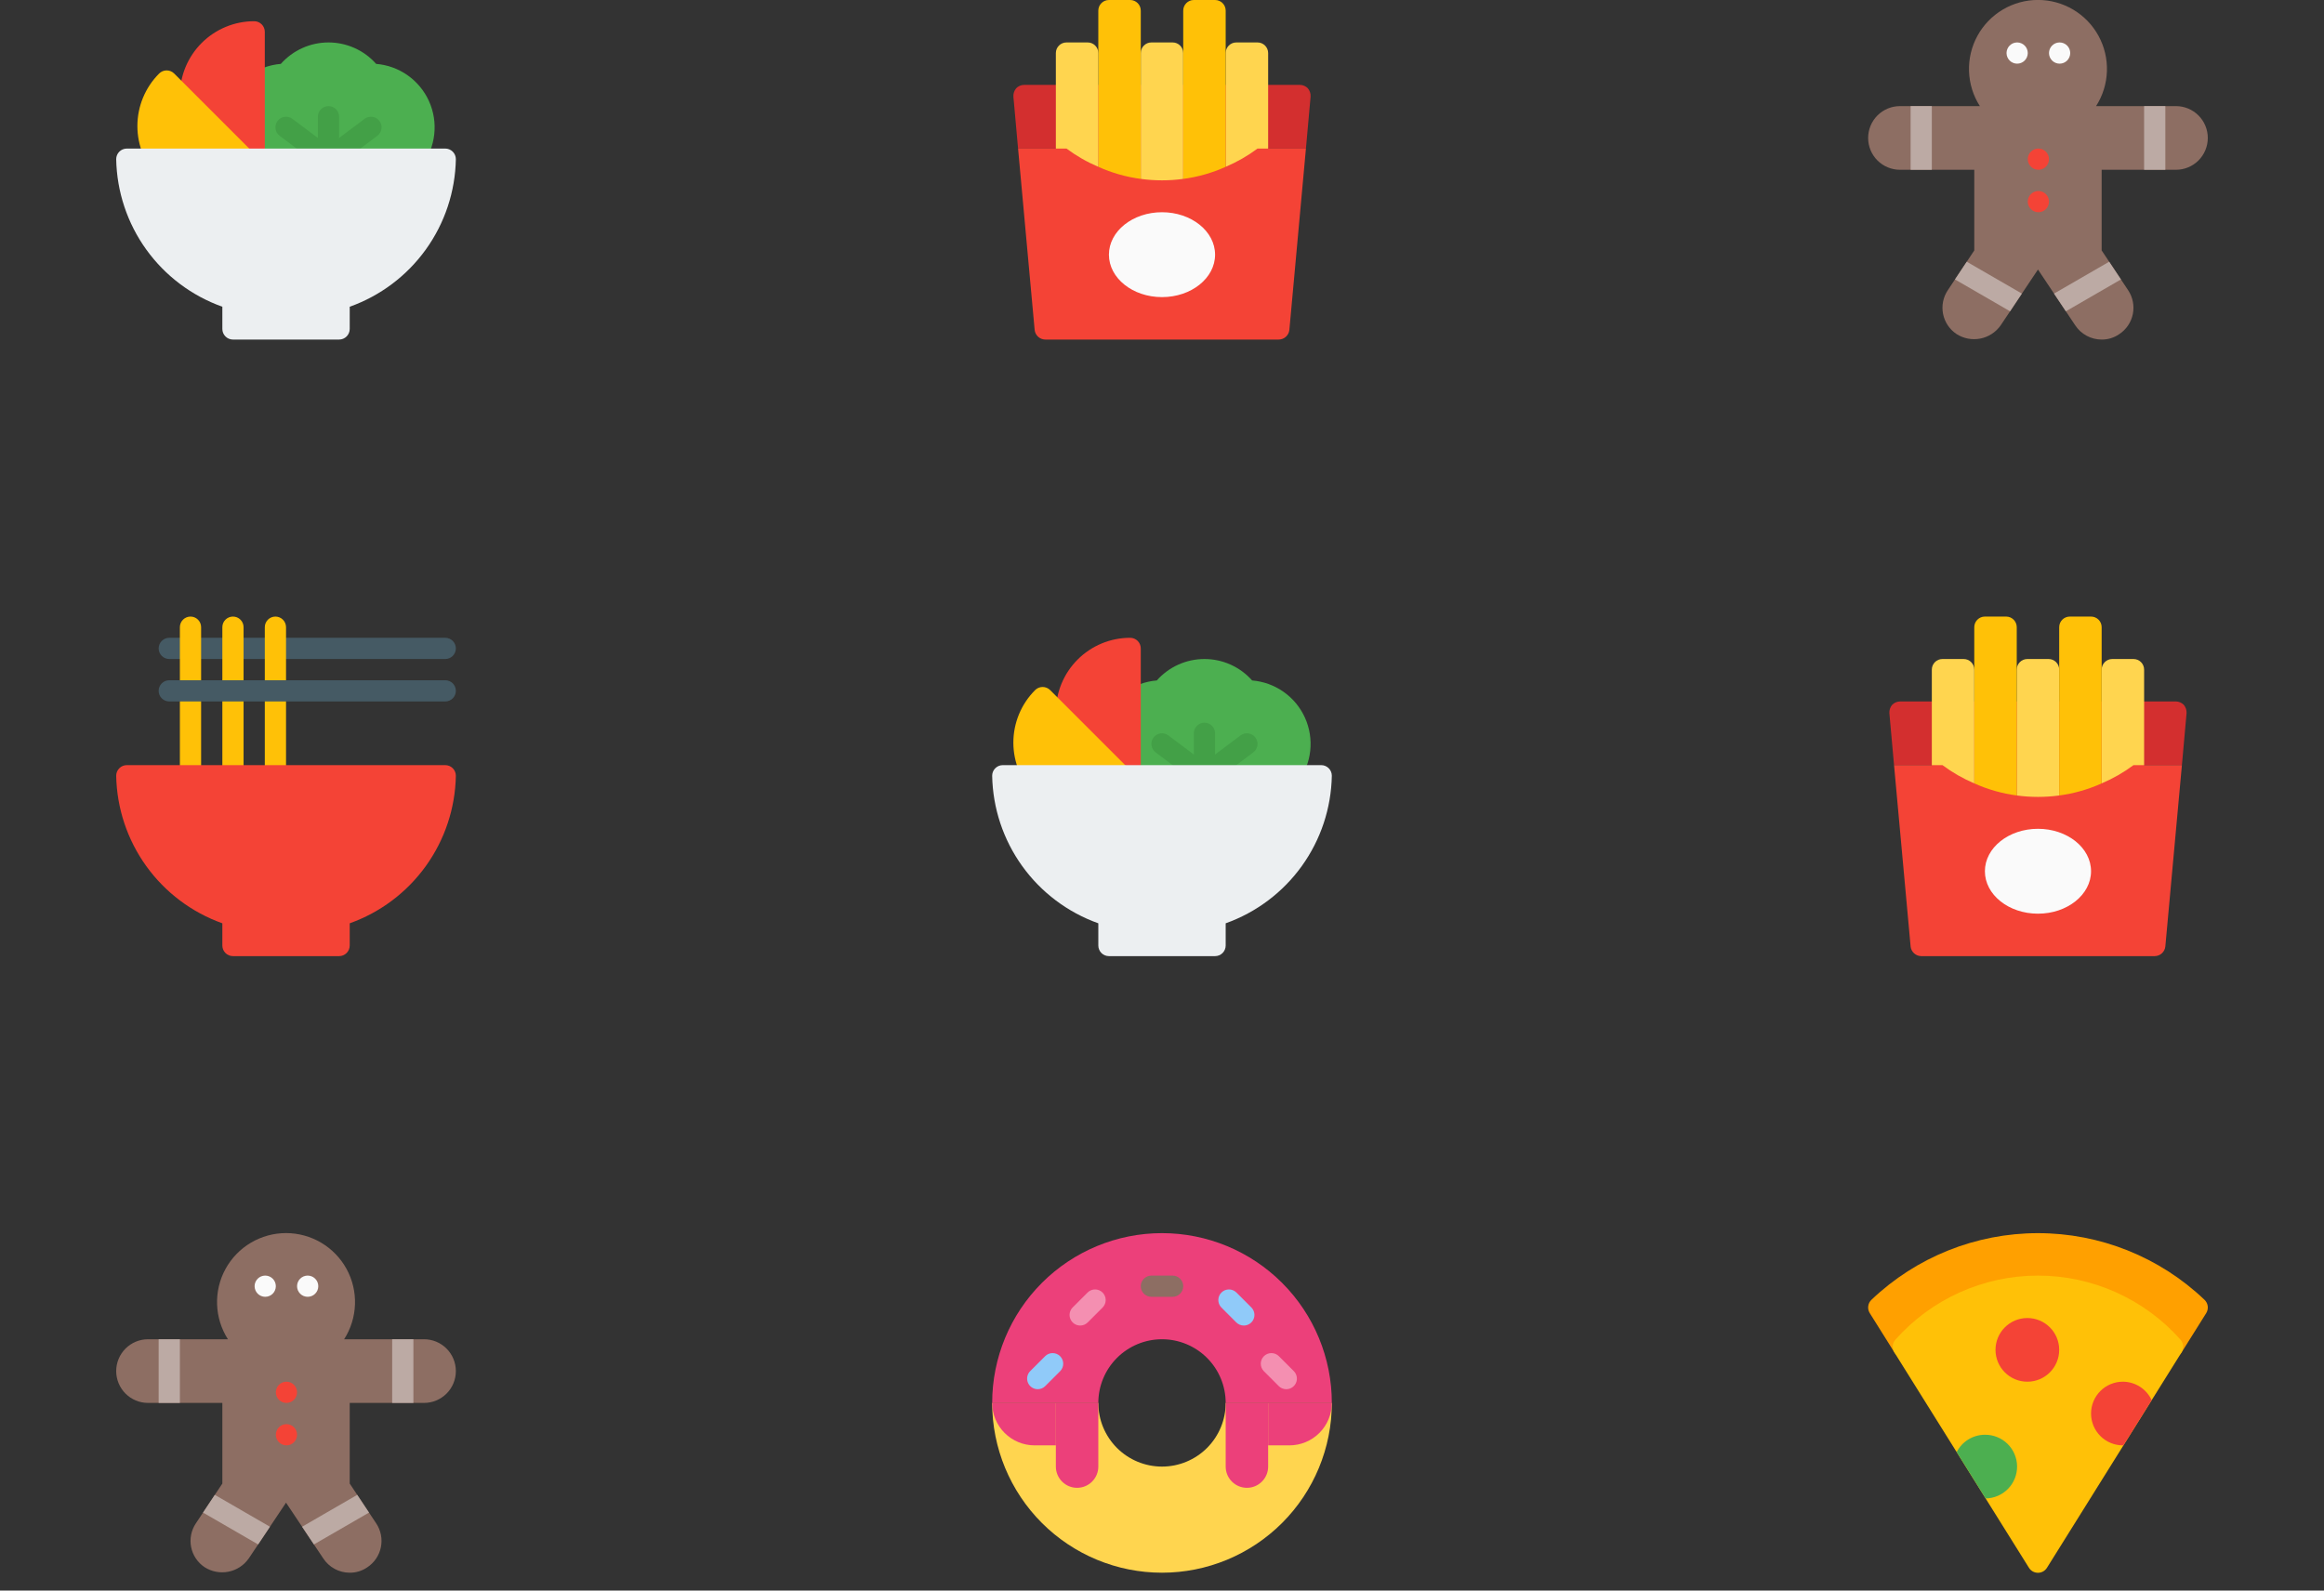 <svg width="260" height="178" viewBox="0 0 260 178" fill="none" xmlns="http://www.w3.org/2000/svg">
<rect x="0" y="0" width="260" height="178" fill="#333333" stroke="none"/>
<g clip-path="url(#clip0_2683_435)">
<path d="M42.082 7.149C41.413 6.395 40.593 5.791 39.673 5.377C38.754 4.964 37.758 4.75 36.75 4.75C35.742 4.75 34.746 4.964 33.827 5.377C32.908 5.791 32.087 6.395 31.418 7.149C30.149 7.253 28.93 7.695 27.89 8.43C26.849 9.165 26.025 10.165 25.502 11.327C24.98 12.488 24.778 13.769 24.918 15.035C25.059 16.301 25.536 17.506 26.3 18.525C26.411 18.673 26.554 18.792 26.719 18.875C26.884 18.957 27.066 19 27.25 19H46.25C46.434 19 46.616 18.957 46.781 18.875C46.946 18.792 47.089 18.673 47.2 18.525C47.964 17.506 48.441 16.301 48.582 15.035C48.722 13.769 48.52 12.488 47.998 11.327C47.475 10.165 46.651 9.165 45.61 8.43C44.57 7.695 43.351 7.253 42.082 7.149V7.149Z" fill="#4CAF50"/>
<path d="M36.75 19C36.435 19 36.133 18.875 35.91 18.652C35.688 18.43 35.562 18.127 35.562 17.812V13.062C35.562 12.748 35.688 12.445 35.91 12.223C36.133 12 36.435 11.875 36.75 11.875C37.065 11.875 37.367 12 37.59 12.223C37.812 12.445 37.938 12.748 37.938 13.062V17.812C37.938 18.127 37.812 18.43 37.59 18.652C37.367 18.875 37.065 19 36.75 19Z" fill="#43A047"/>
<path d="M36.75 19C36.493 19 36.243 18.917 36.038 18.762L31.288 15.2C31.035 15.011 30.869 14.73 30.824 14.418C30.78 14.106 30.861 13.79 31.05 13.537C31.239 13.286 31.52 13.119 31.832 13.074C32.144 13.03 32.461 13.111 32.712 13.3L37.462 16.863C37.662 17.012 37.809 17.221 37.883 17.458C37.958 17.696 37.955 17.952 37.877 18.188C37.798 18.424 37.647 18.63 37.444 18.776C37.242 18.922 36.999 19 36.75 19Z" fill="#43A047"/>
<path d="M36.75 19C36.501 19 36.258 18.922 36.056 18.776C35.853 18.63 35.702 18.424 35.623 18.188C35.545 17.952 35.542 17.696 35.617 17.458C35.691 17.221 35.838 17.012 36.038 16.863L40.788 13.3C40.912 13.206 41.054 13.138 41.205 13.1C41.356 13.061 41.514 13.052 41.668 13.074C41.822 13.097 41.971 13.149 42.105 13.228C42.239 13.308 42.356 13.413 42.45 13.537C42.544 13.662 42.612 13.804 42.65 13.955C42.689 14.106 42.698 14.264 42.676 14.418C42.654 14.572 42.601 14.721 42.522 14.855C42.442 14.989 42.337 15.106 42.212 15.2L37.462 18.762C37.257 18.917 37.007 19 36.75 19Z" fill="#43A047"/>
<path d="M28.438 2.375C26.233 2.375 24.119 3.251 22.56 4.81C21.001 6.369 20.125 8.483 20.125 10.688C20.125 12.892 21.001 15.006 22.56 16.565C24.119 18.124 26.233 19 28.438 19C28.752 19 29.055 18.875 29.277 18.652C29.5 18.43 29.625 18.127 29.625 17.812V3.562C29.625 3.248 29.5 2.946 29.277 2.723C29.055 2.5 28.752 2.375 28.438 2.375V2.375Z" fill="#F44336"/>
<path d="M17.806 8.227C16.247 9.786 15.371 11.9 15.371 14.105C15.371 16.31 16.247 18.424 17.806 19.983C19.365 21.542 21.479 22.418 23.684 22.418C25.889 22.418 28.003 21.542 29.562 19.983C29.785 19.761 29.91 19.459 29.91 19.144C29.91 18.829 29.785 18.527 29.562 18.304L19.485 8.227C19.262 8.004 18.96 7.879 18.645 7.879C18.331 7.879 18.029 8.004 17.806 8.227V8.227Z" fill="#FFC107"/>
<path d="M49.812 16.625H14.188C13.873 16.625 13.57 16.75 13.348 16.973C13.125 17.195 13 17.498 13 17.812C13.067 21.445 14.24 24.972 16.361 27.922C18.483 30.872 21.452 33.106 24.875 34.326V36.812C24.875 37.127 25 37.429 25.223 37.652C25.445 37.875 25.748 38 26.062 38H37.938C38.252 38 38.554 37.875 38.777 37.652C39 37.429 39.125 37.127 39.125 36.812V34.326C42.548 33.106 45.518 30.872 47.639 27.922C49.761 24.972 50.933 21.446 51 17.812C51 17.498 50.875 17.195 50.652 16.973C50.429 16.75 50.127 16.625 49.812 16.625Z" fill="#ECEFF1"/>
</g>
<path d="M146.625 10.806L146.103 16.625H140.688C139.586 17.445 138.39 18.131 137.125 18.668C135.616 19.348 134.016 19.805 132.375 20.021C130.799 20.235 129.201 20.235 127.625 20.021C125.984 19.805 124.384 19.348 122.875 18.668C121.61 18.131 120.414 17.445 119.313 16.625H113.898L113.375 10.806C113.357 10.47 113.467 10.138 113.684 9.88C113.798 9.762 113.934 9.667 114.085 9.602C114.236 9.537 114.398 9.502 114.563 9.5H145.438C145.602 9.502 145.764 9.537 145.915 9.602C146.066 9.667 146.202 9.762 146.316 9.88C146.533 10.138 146.644 10.47 146.625 10.806V10.806Z" fill="#D32F2F"/>
<path d="M131.188 4.75H128.812C128.157 4.75 127.625 5.282 127.625 5.938V24.938C127.625 25.593 128.157 26.125 128.812 26.125H131.188C131.843 26.125 132.375 25.593 132.375 24.938V5.938C132.375 5.282 131.843 4.75 131.188 4.75Z" fill="#FFD54F"/>
<path d="M126.438 0H124.062C123.407 0 122.875 0.532 122.875 1.188V20.188C122.875 20.843 123.407 21.375 124.062 21.375H126.438C127.093 21.375 127.625 20.843 127.625 20.188V1.188C127.625 0.532 127.093 0 126.438 0Z" fill="#FFC107"/>
<path d="M140.688 4.75H138.312C137.657 4.75 137.125 5.282 137.125 5.938V24.938C137.125 25.593 137.657 26.125 138.312 26.125H140.688C141.343 26.125 141.875 25.593 141.875 24.938V5.938C141.875 5.282 141.343 4.75 140.688 4.75Z" fill="#FFD54F"/>
<path d="M135.938 0H133.562C132.907 0 132.375 0.532 132.375 1.188V20.188C132.375 20.843 132.907 21.375 133.562 21.375H135.938C136.593 21.375 137.125 20.843 137.125 20.188V1.188C137.125 0.532 136.593 0 135.938 0Z" fill="#FFC107"/>
<path d="M121.688 4.75H119.312C118.657 4.75 118.125 5.282 118.125 5.938V24.938C118.125 25.593 118.657 26.125 119.312 26.125H121.688C122.343 26.125 122.875 25.593 122.875 24.938V5.938C122.875 5.282 122.343 4.75 121.688 4.75Z" fill="#FFD54F"/>
<path d="M146.103 16.625L144.251 36.907C144.223 37.204 144.086 37.48 143.867 37.681C143.647 37.883 143.361 37.997 143.063 38H116.938C116.641 37.997 116.354 37.883 116.135 37.681C115.916 37.48 115.779 37.204 115.751 36.907L113.898 16.625H119.313C120.415 17.445 121.611 18.131 122.876 18.668C124.385 19.348 125.985 19.805 127.626 20.021C129.202 20.235 130.8 20.235 132.376 20.021C134.017 19.805 135.617 19.348 137.126 18.668C138.391 18.131 139.587 17.445 140.688 16.625H146.103Z" fill="#F44336"/>
<path d="M130 33.25C133.279 33.25 135.938 31.123 135.938 28.5C135.938 25.877 133.279 23.75 130 23.75C126.721 23.75 124.062 25.877 124.062 28.5C124.062 31.123 126.721 33.25 130 33.25Z" fill="#FAFAFA"/>
<g clip-path="url(#clip1_2683_435)">
<path d="M243.438 11.875H234.5C235.247 10.709 235.666 9.363 235.714 7.979C235.762 6.595 235.436 5.223 234.771 4.008C234.107 2.793 233.127 1.779 231.936 1.073C230.744 0.367 229.385 -0.006 228 -0.006C226.615 -0.006 225.256 0.367 224.064 1.073C222.873 1.779 221.893 2.793 221.229 4.008C220.564 5.223 220.238 6.595 220.286 7.979C220.334 9.363 220.753 10.709 221.5 11.875H212.562C211.618 11.875 210.712 12.251 210.043 12.919C209.375 13.587 209 14.493 209 15.438C209 16.383 209.375 17.289 210.043 17.957C210.712 18.625 211.618 19 212.562 19H220.875V28.025L217.918 32.469C217.658 32.854 217.477 33.287 217.385 33.743C217.293 34.198 217.292 34.667 217.381 35.123C217.471 35.58 217.649 36.014 217.907 36.4C218.165 36.787 218.496 37.119 218.882 37.378C219.673 37.888 220.631 38.071 221.554 37.889C222.477 37.707 223.294 37.174 223.832 36.402L228 30.163L232.161 36.395C232.483 36.888 232.922 37.293 233.44 37.573C233.957 37.853 234.536 38 235.125 38C235.822 38.007 236.505 37.798 237.08 37.404C237.472 37.148 237.809 36.817 238.072 36.43C238.335 36.043 238.519 35.607 238.612 35.149C238.705 34.69 238.707 34.217 238.616 33.758C238.526 33.299 238.345 32.862 238.084 32.474L235.125 28.025V19H243.438C244.382 19 245.288 18.625 245.957 17.957C246.625 17.289 247 16.383 247 15.438C247 14.493 246.625 13.587 245.957 12.919C245.288 12.251 244.382 11.875 243.438 11.875Z" fill="#8D6E63"/>
<path d="M228.047 19C227.732 19 227.43 18.875 227.207 18.652C226.984 18.43 226.859 18.127 226.859 17.812C226.859 17.502 226.981 17.203 227.199 16.981C227.416 16.759 227.712 16.631 228.023 16.625H228.047C228.362 16.625 228.664 16.75 228.887 16.973C229.109 17.195 229.234 17.498 229.234 17.812C229.234 18.127 229.109 18.43 228.887 18.652C228.664 18.875 228.362 19 228.047 19Z" fill="#F44336"/>
<path d="M228.047 23.75C227.732 23.75 227.43 23.625 227.207 23.402C226.984 23.18 226.859 22.877 226.859 22.562C226.859 22.252 226.981 21.953 227.199 21.731C227.416 21.509 227.712 21.381 228.023 21.375H228.047C228.362 21.375 228.664 21.5 228.887 21.723C229.109 21.945 229.234 22.248 229.234 22.562C229.234 22.877 229.109 23.18 228.887 23.402C228.664 23.625 228.362 23.75 228.047 23.75Z" fill="#F44336"/>
<path d="M225.672 7.125C225.357 7.125 225.055 7 224.832 6.777C224.609 6.554 224.484 6.252 224.484 5.938C224.484 5.627 224.606 5.328 224.824 5.106C225.041 4.884 225.337 4.756 225.648 4.75H225.672C225.987 4.75 226.289 4.875 226.512 5.098C226.734 5.321 226.859 5.623 226.859 5.938C226.859 6.252 226.734 6.554 226.512 6.777C226.289 7 225.987 7.125 225.672 7.125Z" fill="#FAFAFA"/>
<path d="M230.422 7.125C230.107 7.125 229.805 7 229.582 6.777C229.359 6.554 229.234 6.252 229.234 5.938C229.234 5.627 229.356 5.328 229.574 5.106C229.791 4.884 230.087 4.756 230.398 4.75H230.422C230.737 4.75 231.039 4.875 231.262 5.098C231.484 5.321 231.609 5.623 231.609 5.938C231.609 6.252 231.484 6.554 231.262 6.777C231.039 7 230.737 7.125 230.422 7.125Z" fill="#FAFAFA"/>
<path d="M216.125 11.875H213.75V19H216.125V11.875Z" fill="#BCAAA4"/>
<path d="M242.25 11.875H239.875V19H242.25V11.875Z" fill="#BCAAA4"/>
<path d="M231.12 34.837L237.283 31.272L235.965 29.289L229.797 32.856L231.12 34.837Z" fill="#BCAAA4"/>
<path d="M226.201 32.856L220.033 29.289L218.715 31.272L224.878 34.837L226.201 32.856Z" fill="#BCAAA4"/>
</g>
<g clip-path="url(#clip2_2683_435)">
<path d="M49.812 73.75H18.938C18.623 73.75 18.32 73.625 18.098 73.402C17.875 73.18 17.75 72.877 17.75 72.562C17.75 72.248 17.875 71.945 18.098 71.723C18.32 71.5 18.623 71.375 18.938 71.375H49.812C50.127 71.375 50.429 71.5 50.652 71.723C50.875 71.945 51 72.248 51 72.562C51 72.877 50.875 73.18 50.652 73.402C50.429 73.625 50.127 73.75 49.812 73.75Z" fill="#455A64"/>
<path d="M21.312 88C20.998 88 20.695 87.875 20.473 87.652C20.25 87.43 20.125 87.127 20.125 86.812V70.188C20.125 69.873 20.25 69.57 20.473 69.348C20.695 69.125 20.998 69 21.312 69C21.627 69 21.93 69.125 22.152 69.348C22.375 69.57 22.5 69.873 22.5 70.188V86.812C22.5 87.127 22.375 87.43 22.152 87.652C21.93 87.875 21.627 88 21.312 88Z" fill="#FFC107"/>
<path d="M26.062 88C25.748 88 25.445 87.875 25.223 87.652C25 87.43 24.875 87.127 24.875 86.812V70.188C24.875 69.873 25 69.57 25.223 69.348C25.445 69.125 25.748 69 26.062 69C26.377 69 26.68 69.125 26.902 69.348C27.125 69.57 27.25 69.873 27.25 70.188V86.812C27.25 87.127 27.125 87.43 26.902 87.652C26.68 87.875 26.377 88 26.062 88Z" fill="#FFC107"/>
<path d="M30.812 88C30.498 88 30.195 87.875 29.973 87.652C29.75 87.43 29.625 87.127 29.625 86.812V70.188C29.625 69.873 29.75 69.57 29.973 69.348C30.195 69.125 30.498 69 30.812 69C31.127 69 31.43 69.125 31.652 69.348C31.875 69.57 32 69.873 32 70.188V86.812C32 87.127 31.875 87.43 31.652 87.652C31.43 87.875 31.127 88 30.812 88Z" fill="#FFC107"/>
<path d="M49.812 78.5H18.938C18.623 78.5 18.32 78.375 18.098 78.152C17.875 77.93 17.75 77.627 17.75 77.312C17.75 76.998 17.875 76.695 18.098 76.473C18.32 76.25 18.623 76.125 18.938 76.125H49.812C50.127 76.125 50.429 76.25 50.652 76.473C50.875 76.695 51 76.998 51 77.312C51 77.627 50.875 77.93 50.652 78.152C50.429 78.375 50.127 78.5 49.812 78.5Z" fill="#455A64"/>
<path d="M49.812 85.625H14.188C13.873 85.625 13.57 85.75 13.348 85.973C13.125 86.195 13 86.498 13 86.812C13.067 90.445 14.24 93.972 16.361 96.922C18.483 99.872 21.452 102.106 24.875 103.326V105.812C24.875 106.127 25 106.429 25.223 106.652C25.445 106.875 25.748 107 26.062 107H37.938C38.252 107 38.554 106.875 38.777 106.652C39 106.429 39.125 106.127 39.125 105.812V103.326C42.548 102.106 45.518 99.872 47.639 96.922C49.761 93.972 50.933 90.446 51 86.812C51 86.498 50.875 86.195 50.652 85.973C50.429 85.75 50.127 85.625 49.812 85.625Z" fill="#F44336"/>
</g>
<g clip-path="url(#clip3_2683_435)">
<path d="M140.082 76.149C139.413 75.395 138.592 74.791 137.673 74.377C136.754 73.964 135.758 73.75 134.75 73.75C133.742 73.75 132.746 73.964 131.827 74.377C130.908 74.791 130.087 75.395 129.418 76.149C128.149 76.253 126.93 76.695 125.89 77.43C124.849 78.165 124.025 79.165 123.502 80.327C122.98 81.488 122.778 82.769 122.918 84.035C123.059 85.301 123.536 86.506 124.3 87.525C124.411 87.673 124.554 87.792 124.719 87.875C124.884 87.957 125.066 88 125.25 88H144.25C144.434 88 144.616 87.957 144.781 87.875C144.946 87.792 145.089 87.673 145.2 87.525C145.964 86.506 146.441 85.301 146.582 84.035C146.722 82.769 146.52 81.488 145.998 80.327C145.475 79.165 144.651 78.165 143.61 77.43C142.57 76.695 141.351 76.253 140.082 76.149V76.149Z" fill="#4CAF50"/>
<path d="M134.75 88C134.435 88 134.133 87.875 133.91 87.652C133.688 87.43 133.562 87.127 133.562 86.812V82.062C133.562 81.748 133.688 81.445 133.91 81.223C134.133 81 134.435 80.875 134.75 80.875C135.065 80.875 135.367 81 135.59 81.223C135.812 81.445 135.938 81.748 135.938 82.062V86.812C135.938 87.127 135.812 87.43 135.59 87.652C135.367 87.875 135.065 88 134.75 88Z" fill="#43A047"/>
<path d="M134.75 88C134.493 88 134.243 87.917 134.038 87.763L129.288 84.2C129.036 84.011 128.869 83.73 128.824 83.418C128.78 83.106 128.861 82.79 129.05 82.537C129.239 82.285 129.52 82.119 129.832 82.074C130.144 82.03 130.461 82.111 130.713 82.3L135.463 85.862C135.662 86.012 135.809 86.221 135.883 86.458C135.958 86.696 135.955 86.952 135.877 87.188C135.798 87.424 135.647 87.63 135.444 87.776C135.242 87.922 134.999 88 134.75 88Z" fill="#43A047"/>
<path d="M134.75 88C134.501 88 134.258 87.922 134.056 87.776C133.853 87.63 133.702 87.424 133.623 87.188C133.545 86.952 133.542 86.696 133.617 86.458C133.691 86.221 133.838 86.012 134.037 85.862L138.787 82.3C138.912 82.206 139.054 82.138 139.205 82.1C139.356 82.061 139.514 82.052 139.668 82.074C139.822 82.097 139.971 82.149 140.105 82.228C140.239 82.308 140.356 82.413 140.45 82.537C140.544 82.662 140.612 82.804 140.65 82.955C140.689 83.106 140.698 83.264 140.676 83.418C140.654 83.572 140.601 83.721 140.522 83.855C140.442 83.989 140.337 84.106 140.212 84.2L135.462 87.763C135.257 87.917 135.007 88 134.75 88Z" fill="#43A047"/>
<path d="M126.438 71.375C124.233 71.375 122.119 72.251 120.56 73.81C119.001 75.369 118.125 77.483 118.125 79.688C118.125 81.892 119.001 84.006 120.56 85.565C122.119 87.124 124.233 88 126.438 88C126.752 88 127.054 87.875 127.277 87.652C127.5 87.43 127.625 87.127 127.625 86.812V72.562C127.625 72.248 127.5 71.945 127.277 71.723C127.054 71.5 126.752 71.375 126.438 71.375V71.375Z" fill="#F44336"/>
<path d="M115.806 77.227C114.247 78.786 113.371 80.9 113.371 83.105C113.371 85.31 114.247 87.424 115.806 88.983C117.365 90.542 119.479 91.418 121.684 91.418C123.889 91.418 126.003 90.542 127.562 88.983C127.785 88.761 127.91 88.459 127.91 88.144C127.91 87.829 127.785 87.527 127.562 87.304L117.485 77.227C117.262 77.004 116.96 76.879 116.645 76.879C116.331 76.879 116.029 77.004 115.806 77.227V77.227Z" fill="#FFC107"/>
<path d="M147.812 85.625H112.188C111.873 85.625 111.571 85.75 111.348 85.973C111.125 86.195 111 86.498 111 86.812C111.067 90.445 112.24 93.972 114.361 96.922C116.483 99.872 119.452 102.106 122.875 103.326V105.812C122.875 106.127 123 106.429 123.223 106.652C123.446 106.875 123.748 107 124.062 107H135.938C136.252 107 136.554 106.875 136.777 106.652C137 106.429 137.125 106.127 137.125 105.812V103.326C140.548 102.106 143.518 99.872 145.639 96.922C147.761 93.972 148.933 90.446 149 86.812C149 86.498 148.875 86.195 148.652 85.973C148.429 85.75 148.127 85.625 147.812 85.625Z" fill="#ECEFF1"/>
</g>
<path d="M244.625 79.806L244.103 85.625H238.688C237.586 86.445 236.39 87.131 235.125 87.668C233.616 88.348 232.016 88.805 230.375 89.021C228.799 89.235 227.201 89.235 225.625 89.021C223.984 88.805 222.384 88.348 220.875 87.668C219.61 87.131 218.414 86.445 217.313 85.625H211.898L211.375 79.806C211.357 79.469 211.467 79.138 211.684 78.88C211.798 78.762 211.934 78.667 212.085 78.602C212.236 78.537 212.398 78.502 212.563 78.5H243.438C243.602 78.502 243.764 78.537 243.915 78.602C244.066 78.667 244.202 78.762 244.316 78.88C244.533 79.138 244.644 79.469 244.625 79.806V79.806Z" fill="#D32F2F"/>
<path d="M229.188 73.75H226.812C226.157 73.75 225.625 74.282 225.625 74.938V93.938C225.625 94.593 226.157 95.125 226.812 95.125H229.188C229.843 95.125 230.375 94.593 230.375 93.938V74.938C230.375 74.282 229.843 73.75 229.188 73.75Z" fill="#FFD54F"/>
<path d="M224.438 69H222.062C221.407 69 220.875 69.532 220.875 70.188V89.188C220.875 89.843 221.407 90.375 222.062 90.375H224.438C225.093 90.375 225.625 89.843 225.625 89.188V70.188C225.625 69.532 225.093 69 224.438 69Z" fill="#FFC107"/>
<path d="M238.688 73.75H236.312C235.657 73.75 235.125 74.282 235.125 74.938V93.938C235.125 94.593 235.657 95.125 236.312 95.125H238.688C239.343 95.125 239.875 94.593 239.875 93.938V74.938C239.875 74.282 239.343 73.75 238.688 73.75Z" fill="#FFD54F"/>
<path d="M233.938 69H231.562C230.907 69 230.375 69.532 230.375 70.188V89.188C230.375 89.843 230.907 90.375 231.562 90.375H233.938C234.593 90.375 235.125 89.843 235.125 89.188V70.188C235.125 69.532 234.593 69 233.938 69Z" fill="#FFC107"/>
<path d="M219.688 73.75H217.312C216.657 73.75 216.125 74.282 216.125 74.938V93.938C216.125 94.593 216.657 95.125 217.312 95.125H219.688C220.343 95.125 220.875 94.593 220.875 93.938V74.938C220.875 74.282 220.343 73.75 219.688 73.75Z" fill="#FFD54F"/>
<path d="M244.103 85.625L242.251 105.907C242.223 106.204 242.086 106.48 241.867 106.681C241.647 106.883 241.361 106.997 241.063 107H214.938C214.641 106.997 214.354 106.883 214.135 106.681C213.916 106.48 213.779 106.204 213.751 105.907L211.898 85.625H217.313C218.415 86.445 219.611 87.131 220.876 87.668C222.385 88.348 223.985 88.805 225.626 89.021C227.202 89.235 228.8 89.235 230.376 89.021C232.017 88.805 233.617 88.348 235.126 87.668C236.391 87.131 237.587 86.445 238.688 85.625H244.103Z" fill="#F44336"/>
<path d="M228 102.25C231.279 102.25 233.938 100.123 233.938 97.5C233.938 94.877 231.279 92.75 228 92.75C224.721 92.75 222.062 94.877 222.062 97.5C222.062 100.123 224.721 102.25 228 102.25Z" fill="#FAFAFA"/>
<g clip-path="url(#clip4_2683_435)">
<path d="M47.438 149.875H38.5C39.247 148.709 39.666 147.363 39.714 145.979C39.762 144.595 39.436 143.223 38.772 142.008C38.107 140.793 37.127 139.779 35.936 139.073C34.745 138.367 33.385 137.994 32 137.994C30.615 137.994 29.256 138.367 28.064 139.073C26.873 139.779 25.893 140.793 25.229 142.008C24.564 143.223 24.238 144.595 24.286 145.979C24.334 147.363 24.753 148.709 25.5 149.875H16.562C15.618 149.875 14.711 150.25 14.043 150.919C13.375 151.587 13 152.493 13 153.438C13 154.382 13.375 155.289 14.043 155.957C14.711 156.625 15.618 157 16.562 157H24.875V166.025L21.918 170.469C21.658 170.854 21.477 171.287 21.385 171.743C21.293 172.198 21.291 172.667 21.381 173.123C21.471 173.58 21.649 174.013 21.907 174.4C22.165 174.787 22.496 175.119 22.882 175.378C23.673 175.888 24.631 176.071 25.554 175.889C26.477 175.707 27.294 175.174 27.832 174.402L32 168.163L36.161 174.395C36.483 174.888 36.922 175.293 37.44 175.573C37.957 175.853 38.536 176 39.125 176C39.822 176.007 40.505 175.799 41.08 175.404C41.472 175.148 41.809 174.817 42.072 174.43C42.335 174.043 42.519 173.607 42.612 173.149C42.705 172.69 42.707 172.217 42.616 171.758C42.526 171.299 42.345 170.862 42.084 170.474L39.125 166.025V157H47.438C48.382 157 49.288 156.625 49.957 155.957C50.625 155.289 51 154.382 51 153.438C51 152.493 50.625 151.587 49.957 150.919C49.288 150.25 48.382 149.875 47.438 149.875Z" fill="#8D6E63"/>
<path d="M32.047 157C31.732 157 31.43 156.875 31.207 156.652C30.985 156.429 30.859 156.127 30.859 155.812C30.859 155.502 30.981 155.203 31.199 154.981C31.416 154.759 31.712 154.631 32.023 154.625H32.047C32.362 154.625 32.664 154.75 32.887 154.973C33.109 155.196 33.234 155.498 33.234 155.812C33.234 156.127 33.109 156.429 32.887 156.652C32.664 156.875 32.362 157 32.047 157Z" fill="#F44336"/>
<path d="M32.047 161.75C31.732 161.75 31.43 161.625 31.207 161.402C30.985 161.179 30.859 160.877 30.859 160.562C30.859 160.252 30.981 159.953 31.199 159.731C31.416 159.509 31.712 159.381 32.023 159.375H32.047C32.362 159.375 32.664 159.5 32.887 159.723C33.109 159.946 33.234 160.248 33.234 160.562C33.234 160.877 33.109 161.179 32.887 161.402C32.664 161.625 32.362 161.75 32.047 161.75Z" fill="#F44336"/>
<path d="M29.672 145.125C29.357 145.125 29.055 145 28.832 144.777C28.61 144.554 28.484 144.252 28.484 143.938C28.484 143.627 28.606 143.328 28.824 143.106C29.041 142.884 29.337 142.756 29.648 142.75H29.672C29.987 142.75 30.289 142.875 30.512 143.098C30.734 143.321 30.859 143.623 30.859 143.938C30.859 144.252 30.734 144.554 30.512 144.777C30.289 145 29.987 145.125 29.672 145.125Z" fill="#FAFAFA"/>
<path d="M34.422 145.125C34.107 145.125 33.805 145 33.582 144.777C33.359 144.554 33.234 144.252 33.234 143.938C33.234 143.627 33.356 143.328 33.574 143.106C33.791 142.884 34.087 142.756 34.398 142.75H34.422C34.737 142.75 35.039 142.875 35.262 143.098C35.484 143.321 35.609 143.623 35.609 143.938C35.609 144.252 35.484 144.554 35.262 144.777C35.039 145 34.737 145.125 34.422 145.125Z" fill="#FAFAFA"/>
<path d="M20.125 149.875H17.75V157H20.125V149.875Z" fill="#BCAAA4"/>
<path d="M46.25 149.875H43.875V157H46.25V149.875Z" fill="#BCAAA4"/>
<path d="M35.12 172.837L41.283 169.272L39.965 167.289L33.797 170.856L35.12 172.837Z" fill="#BCAAA4"/>
<path d="M30.201 170.856L24.033 167.289L22.715 169.272L28.878 172.837L30.201 170.856Z" fill="#BCAAA4"/>
</g>
<g clip-path="url(#clip5_2683_435)">
<path d="M137.125 157C137.125 158.89 136.374 160.702 135.038 162.038C133.702 163.374 131.89 164.125 130 164.125C128.11 164.125 126.298 163.374 124.962 162.038C123.626 160.702 122.875 158.89 122.875 157H111C111 162.039 113.002 166.872 116.565 170.435C120.128 173.998 124.961 176 130 176C135.039 176 139.872 173.998 143.435 170.435C146.998 166.872 149 162.039 149 157H137.125Z" fill="#FFD54F"/>
<path d="M149 157H137.125C137.125 155.11 136.374 153.298 135.038 151.962C133.702 150.626 131.89 149.875 130 149.875C128.11 149.875 126.298 150.626 124.962 151.962C123.626 153.298 122.875 155.11 122.875 157H111C111 151.961 113.002 147.128 116.565 143.565C120.128 140.002 124.961 138 130 138C135.039 138 139.872 140.002 143.435 143.565C146.998 147.128 149 151.961 149 157V157Z" fill="#EC407A"/>
<path d="M118.125 157H122.875V164.125C122.875 164.755 122.625 165.359 122.179 165.804C121.734 166.25 121.13 166.5 120.5 166.5C119.87 166.5 119.266 166.25 118.821 165.804C118.375 165.359 118.125 164.755 118.125 164.125V157Z" fill="#EC407A"/>
<path d="M111 157H118.125V161.75H115.75C114.49 161.75 113.282 161.25 112.391 160.359C111.5 159.468 111 158.26 111 157Z" fill="#EC407A"/>
<path d="M139.5 166.5C138.87 166.5 138.266 166.25 137.821 165.804C137.375 165.359 137.125 164.755 137.125 164.125V157H141.875V164.125C141.875 164.755 141.625 165.359 141.179 165.804C140.734 166.25 140.13 166.5 139.5 166.5V166.5Z" fill="#EC407A"/>
<path d="M144.25 161.75H141.875V157H149C149 158.26 148.5 159.468 147.609 160.359C146.718 161.25 145.51 161.75 144.25 161.75V161.75Z" fill="#EC407A"/>
<path d="M116.097 155.466C115.862 155.465 115.633 155.396 115.437 155.265C115.242 155.134 115.09 154.949 115 154.732C114.91 154.514 114.887 154.276 114.933 154.045C114.979 153.815 115.093 153.603 115.259 153.437L116.938 151.758C117.162 151.542 117.462 151.422 117.773 151.425C118.085 151.428 118.383 151.552 118.603 151.773C118.823 151.993 118.948 152.291 118.951 152.602C118.953 152.913 118.834 153.213 118.617 153.437L116.938 155.116C116.828 155.227 116.697 155.315 116.553 155.375C116.408 155.435 116.254 155.465 116.097 155.466Z" fill="#90CAF9"/>
<path d="M120.847 148.341C120.612 148.34 120.383 148.271 120.187 148.14C119.992 148.009 119.84 147.824 119.75 147.607C119.66 147.389 119.637 147.151 119.683 146.92C119.729 146.69 119.843 146.478 120.009 146.312L121.688 144.633C121.912 144.417 122.212 144.297 122.523 144.3C122.835 144.303 123.133 144.427 123.353 144.648C123.573 144.868 123.698 145.166 123.701 145.477C123.703 145.788 123.584 146.088 123.367 146.312L121.688 147.991C121.578 148.102 121.447 148.19 121.303 148.25C121.158 148.31 121.004 148.34 120.847 148.341Z" fill="#F48FB1"/>
<path d="M139.154 148.341C138.998 148.341 138.843 148.31 138.699 148.251C138.555 148.191 138.424 148.104 138.313 147.994L136.634 146.312C136.418 146.088 136.298 145.788 136.301 145.477C136.304 145.166 136.428 144.868 136.649 144.648C136.869 144.427 137.167 144.303 137.478 144.3C137.789 144.297 138.089 144.417 138.313 144.633L139.992 146.312C140.159 146.478 140.272 146.69 140.318 146.921C140.364 147.151 140.341 147.391 140.251 147.608C140.161 147.825 140.008 148.011 139.812 148.141C139.617 148.272 139.387 148.341 139.152 148.341H139.154Z" fill="#90CAF9"/>
<path d="M143.904 155.466C143.748 155.466 143.593 155.435 143.449 155.376C143.305 155.316 143.174 155.229 143.063 155.119L141.384 153.437C141.168 153.213 141.048 152.913 141.051 152.602C141.054 152.291 141.178 151.993 141.399 151.773C141.619 151.552 141.917 151.428 142.228 151.425C142.539 151.422 142.839 151.542 143.063 151.758L144.742 153.437C144.909 153.603 145.022 153.815 145.068 154.046C145.114 154.276 145.091 154.516 145.001 154.733C144.911 154.95 144.758 155.136 144.562 155.266C144.367 155.397 144.137 155.466 143.902 155.466H143.904Z" fill="#F48FB1"/>
<path d="M131.188 145.125H128.812C128.498 145.125 128.196 145 127.973 144.777C127.75 144.554 127.625 144.252 127.625 143.938C127.625 143.623 127.75 143.321 127.973 143.098C128.196 142.875 128.498 142.75 128.812 142.75H131.188C131.502 142.75 131.804 142.875 132.027 143.098C132.25 143.321 132.375 143.623 132.375 143.938C132.375 144.252 132.25 144.554 132.027 144.777C131.804 145 131.502 145.125 131.188 145.125Z" fill="#8D6E63"/>
</g>
<g clip-path="url(#clip6_2683_435)">
<path d="M246.631 145.46C241.609 140.672 234.938 138.001 228 138.001C221.062 138.001 214.39 140.672 209.369 145.46C209.171 145.649 209.043 145.901 209.009 146.172C208.975 146.444 209.036 146.719 209.182 146.952L211.937 151.345C212.035 151.502 212.168 151.634 212.326 151.73C212.484 151.826 212.662 151.884 212.846 151.899C213.03 151.91 213.214 151.88 213.385 151.812C213.556 151.743 213.709 151.637 213.834 151.502C215.611 149.499 217.793 147.896 220.235 146.798C222.677 145.701 225.325 145.133 228.002 145.133C230.68 145.133 233.327 145.701 235.769 146.798C238.211 147.896 240.393 149.499 242.17 151.502C242.282 151.628 242.419 151.728 242.572 151.797C242.725 151.866 242.891 151.901 243.059 151.901H243.156C243.34 151.886 243.518 151.828 243.676 151.732C243.834 151.636 243.967 151.504 244.066 151.348L246.821 146.954C246.966 146.721 247.027 146.445 246.993 146.173C246.958 145.901 246.83 145.649 246.631 145.46V145.46Z" fill="#FFA000"/>
<path d="M243.944 149.92C241.943 147.666 239.488 145.861 236.739 144.626C233.991 143.39 231.011 142.751 227.998 142.751C224.984 142.751 222.005 143.39 219.256 144.626C216.508 145.861 214.052 147.666 212.052 149.92C211.88 150.113 211.776 150.356 211.754 150.613C211.733 150.87 211.796 151.127 211.933 151.345L226.991 175.451C227.098 175.622 227.246 175.763 227.422 175.861C227.598 175.958 227.796 176.009 227.998 176.009C228.199 176.009 228.397 175.958 228.573 175.861C228.75 175.763 228.898 175.622 229.005 175.451L244.062 151.345C244.2 151.127 244.263 150.87 244.241 150.613C244.22 150.356 244.115 150.113 243.944 149.92V149.92Z" fill="#FFC107"/>
<path d="M226.812 154.625C228.78 154.625 230.375 153.03 230.375 151.062C230.375 149.095 228.78 147.5 226.812 147.5C224.845 147.5 223.25 149.095 223.25 151.062C223.25 153.03 224.845 154.625 226.812 154.625Z" fill="#F44336"/>
<path d="M222.06 160.563C221.407 160.564 220.767 160.746 220.21 161.088C219.654 161.43 219.203 161.919 218.906 162.501L222.143 167.688C223.088 167.677 223.99 167.291 224.65 166.615C225.311 165.939 225.675 165.029 225.664 164.084C225.653 163.139 225.267 162.237 224.591 161.577C223.916 160.916 223.005 160.552 222.06 160.563Z" fill="#4CAF50"/>
<path d="M237.5 154.625C236.555 154.625 235.649 155 234.981 155.668C234.313 156.337 233.938 157.243 233.938 158.188C233.938 159.132 234.313 160.038 234.981 160.707C235.649 161.375 236.555 161.75 237.5 161.75H237.562L240.72 156.694C240.436 156.078 239.982 155.556 239.412 155.19C238.841 154.824 238.178 154.628 237.5 154.625V154.625Z" fill="#F44336"/>
</g>
<defs>
<clipPath id="clip0_2683_435">
<rect width="38" height="38" fill="white" transform="translate(13)"/>
</clipPath>
<clipPath id="clip1_2683_435">
<rect width="38" height="38" fill="white" transform="translate(209)"/>
</clipPath>
<clipPath id="clip2_2683_435">
<rect width="38" height="38" fill="white" transform="translate(13 69)"/>
</clipPath>
<clipPath id="clip3_2683_435">
<rect width="38" height="38" fill="white" transform="translate(111 69)"/>
</clipPath>
<clipPath id="clip4_2683_435">
<rect width="38" height="38" fill="white" transform="translate(13 138)"/>
</clipPath>
<clipPath id="clip5_2683_435">
<rect width="38" height="38" fill="white" transform="translate(111 138)"/>
</clipPath>
<clipPath id="clip6_2683_435">
<rect width="38" height="38" fill="white" transform="translate(209 138)"/>
</clipPath>
</defs>
</svg>
